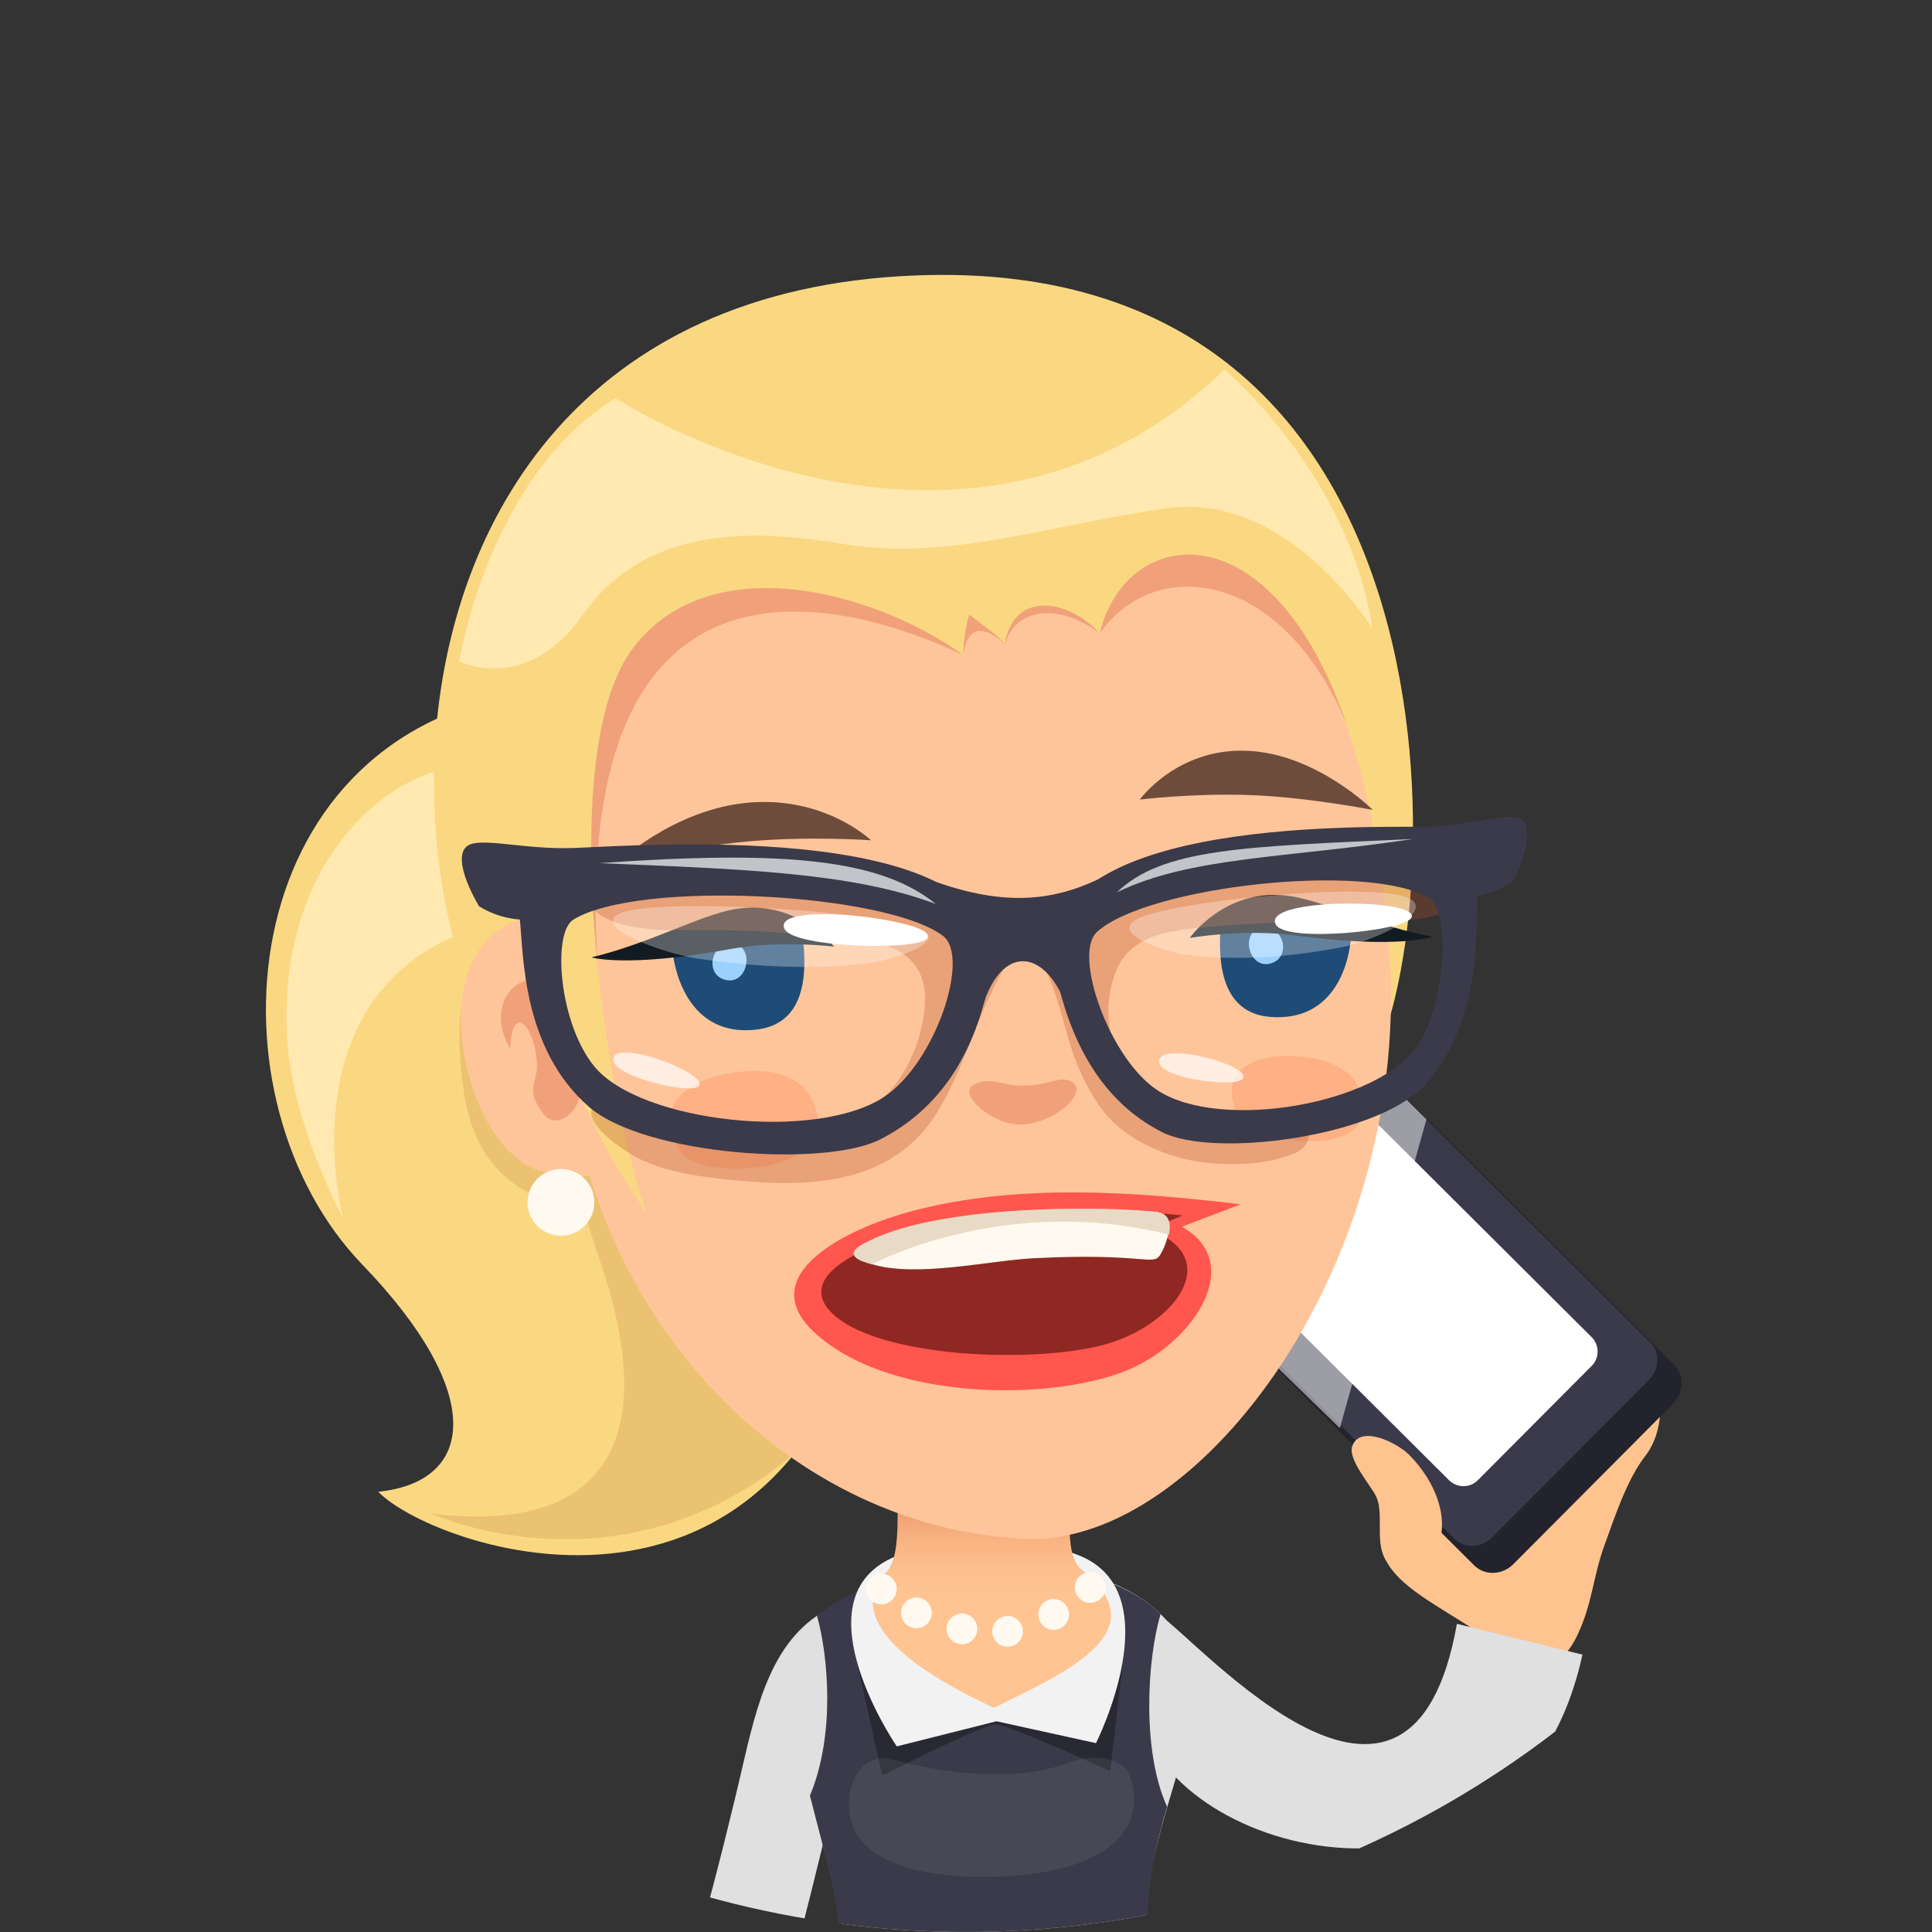 <?xml version="1.0" encoding="utf-8"?>
<!-- Generator: Adobe Illustrator 16.0.0, SVG Export Plug-In . SVG Version: 6.00 Build 0)  -->
<!DOCTYPE svg PUBLIC "-//W3C//DTD SVG 1.1//EN" "http://www.w3.org/Graphics/SVG/1.1/DTD/svg11.dtd">
<svg version="1.1" id="Capa_1" xmlns="http://www.w3.org/2000/svg" xmlns:xlink="http://www.w3.org/1999/xlink" x="0px" y="0px"
	 width="67px" height="67px" viewBox="0 0 67 67" enable-background="new 0 0 67 67" xml:space="preserve">
<rect x="0" y="0" width="67" height="67" fill="#333333" stroke="none"/>
<g>
	<defs>
		<circle id="SVGID_1_" cx="33.504" cy="33.504" r="33.496"/>
	</defs>
	<clipPath id="SVGID_2_">
		<use xlink:href="#SVGID_1_"  overflow="visible"/>
	</clipPath>
	<g clip-path="url(#SVGID_2_)">
		<g>
			<g>
				<path fill="#E0E0E0" d="M30.361,58.616l-1.515-2.882c-2.056,1.01-2.585,3.307-3.145,5.74c-0.203,0.883-0.819,3.441-1.403,5.523
					h3.483c0.489-1.901,1.028-4.145,1.184-4.821C29.332,60.582,29.713,58.934,30.361,58.616z"/>
			</g>
		</g>
		<g>
			<path fill="#FFC38F" d="M48.889,51.249c-2.424,2.952,0.013,3.794,2.332,5.329c1.159,0.766,2.532,2.098,3.469,0.152
				c0.539-1.117,0.539-2.01,0.957-3.158c0.35-0.965,0.781-2.275,1.403-3.07C58.761,48.319,56.396,42.115,48.889,51.249z"/>
			<g>
				<path fill="#23232D" d="M48.15,37.467c-0.363-0.36-0.969-0.342-1.351,0.042l-5.542,5.565c-0.382,0.383-0.397,0.992-0.037,1.352
					l9.906,9.862c0.36,0.36,0.969,0.341,1.353-0.042l5.539-5.564c0.382-0.384,0.397-0.992,0.037-1.352L48.15,37.467z"/>
				<path fill="#141418" d="M47.79,37.148c-0.347-0.345-0.933-0.318-1.308,0.058l-5.431,5.453c-0.374,0.376-0.399,0.964-0.053,1.309
					l9.447,9.407c0.345,0.342,0.933,0.315,1.308-0.061l5.429-5.453c0.375-0.376,0.399-0.964,0.054-1.307L47.79,37.148z"/>
				<path fill="#3A3A4A" d="M47.79,37.148c-0.347-0.345-0.933-0.318-1.308,0.058l-5.431,5.453c-0.374,0.376-0.399,0.964-0.053,1.309
					l9.447,9.407c0.345,0.342,0.933,0.315,1.308-0.061l5.429-5.453c0.375-0.376,0.399-0.964,0.054-1.307L47.79,37.148z"/>
				<path fill="#FFFFFF" d="M47.892,39.096c-0.276-0.275-0.725-0.277-0.996-0.006l-3.958,3.975c-0.271,0.273-0.267,0.721,0.01,0.997
					l7.302,7.269c0.276,0.275,0.725,0.277,0.995,0.006l3.959-3.975c0.27-0.273,0.266-0.721-0.012-0.996L47.892,39.096z"/>
				<path opacity="0.5" fill="#FFFFFF" d="M46.482,37.206l-5.431,5.453c-0.374,0.376-0.179,1.423,0.169,1.767l5.244,5.102
					l3.004-10.709l-1.679-1.67C47.443,36.804,46.857,36.83,46.482,37.206z"/>
			</g>
			<path fill="#FFC38F" d="M46.897,50.146c-0.167,0.475,0.64,1.346,0.835,1.771c0.315,0.683-0.202,1.947,0.62,2.479
				c0.665,0.434,1.205-0.08,1.466-0.646c0.484-1.036-0.01-2.347-0.945-3.293C48.44,50.022,47.165,49.399,46.897,50.146z"/>
			<path fill="#E0E0E0" d="M40.204,56.001c-0.511-0.347-0.881,2.587-0.522,3.833c1.342,4.661,13.008,7.535,15.196-2.453
				l-4.354-1.068C48.918,65.383,41.652,56.984,40.204,56.001z"/>
		</g>
		<g>
			<path fill="#E0E0E0" d="M40.275,56.001c-2.437-2.47-8.834-2.277-11.511-0.177c-2.755,2.162-0.124,7.296,0.465,11.174h10.437
				C39.91,61.889,42.976,58.734,40.275,56.001z"/>
			<path fill="#3A3A4A" d="M40.474,62.654c-0.886-1.926-0.69-5.14-0.225-6.68c-2.447-2.429-9.132-2.225-11.917,0.055
				c0.386,1.379,0.646,4.119-0.245,6.242c0.442,1.747,0.892,3.26,1.036,4.727h10.662C39.79,65.31,40.074,64.023,40.474,62.654z"/>
			<path opacity="0.3" d="M29.705,57.578l0.89,4c0,0,3.49-1.779,3.92-1.779c0.47,0,3.985,1.623,3.985,1.623l0.479-4.12
				c0,0-3.688,2.283-4.451,2.286C33.962,59.59,29.705,57.578,29.705,57.578z"/>
			<path fill="#F2F2F2" d="M37.469,53.961c-1.775-0.746-4.923-0.695-6.572,0.084c-3.216,1.523,0.202,6.518,0.202,6.518l3.458-0.871
				l3.451,0.758C38.008,60.449,40.617,55.283,37.469,53.961z"/>
			<linearGradient id="SVGID_3_" gradientUnits="userSpaceOnUse" x1="34.397" y1="52.067" x2="34.397" y2="55.327">
				<stop  offset="0" style="stop-color:#EE996D"/>
				<stop  offset="0.016" style="stop-color:#EE9A6E"/>
				<stop  offset="0.373" style="stop-color:#F8B181"/>
				<stop  offset="0.709" style="stop-color:#FDBF8D"/>
				<stop  offset="1" style="stop-color:#FFC491"/>
			</linearGradient>
			<path fill="url(#SVGID_3_)" d="M37.508,54.434c-0.562-0.448-0.427-1.828-0.337-3.428c0.21-3.623-6.048-3.758-6.042,0.197
				c0.002,1.752,0.063,2.85-0.406,3.333c-0.91,0.935-0.825,2.576,3.748,4.69C36.966,57.99,40.207,56.583,37.508,54.434z"/>
			<g>
				<circle fill="#FFF9F0" cx="30.561" cy="55.104" r="0.534"/>
				<circle fill="#FFF9F0" cx="31.78" cy="55.933" r="0.533"/>
				<circle fill="#FFF9F0" cx="33.359" cy="56.489" r="0.534"/>
				<circle fill="#FFF9F0" cx="34.941" cy="56.574" r="0.533"/>
				<circle fill="#FFF9F0" cx="37.809" cy="55.05" r="0.534"/>
				<circle fill="#FFF9F0" cx="36.54" cy="55.987" r="0.533"/>
			</g>
			<path opacity="0.07" fill="#FFFFFF" d="M37.113,61.114c-1.902,0.711-4.217,0.416-6.169-0.096
				c-1.121-0.296-1.754,1.046-1.409,2.19c0.455,1.52,2.783,1.914,4.813,1.878c4.002-0.071,5.502-1.642,4.826-3.511
				C38.993,61.076,38.137,60.732,37.113,61.114z"/>
		</g>
		<g>
			<path fill="#FAD882" d="M18.132,24.031C7.97,25.672,7.066,38.154,12.565,43.855c4.307,4.465,3.914,7.532,0.552,7.878
				c2.013,2.08,15.428,6.702,17.659-9.974C33.006,25.086,22.996,23.245,18.132,24.031z"/>
			<path fill="#FFE9B1" d="M16.517,26.563c-2.623-0.191-6.901,2.982-6.563,9.391c0.154,2.986,1.938,6.283,1.938,6.283
				s-2.477-9.348,6.705-10.526C28.674,30.419,16.517,26.563,16.517,26.563z"/>
			<path fill="#EBC271" d="M24.669,33.835c-1.978,1.509-7.3-0.037-3.894,9.796c2.406,6.952-0.374,9.545-5.835,8.852
				c0,0,8.449,3.912,15.003-4.607C37.072,38.611,33.566,27.05,24.669,33.835z"/>
			<path fill="#EBC271" d="M18.951,32.037c-1.954-0.152-3.544,1.348-2.854,5.883c0.686,4.531,4.905,3.872,4.905,3.872
				S20.902,32.189,18.951,32.037z"/>
			<path fill="#FAD882" d="M31.74,9.552C8.696,10.469,13.237,41.52,23.2,40.278c5.09-0.634,3.737-6.557,8.706-7.811
				c2.439-0.616,4.981-0.661,7.482-0.539c2.431,0.118,6.835,6.825,7.971,5.282C50.07,33.531,51.914,8.749,31.74,9.552z"/>
			<path fill="#FFC59A" d="M32.902,16.342c-10.652,0.603-13.979,7.97-13.438,18.853c0.539,10.886,8.26,17.879,16.144,18.169
				c6.056,0.224,13.442-9.707,12.557-20.57C47.289,22.078,43.146,15.764,32.902,16.342z"/>
			<path opacity="0.3" fill="#D14F2E" d="M33.115,20.842c-0.911,0.268,0.286,1.875,0.286,1.875c0.171-1.126,0.792-0.974,1.442-0.386
				C34.844,22.331,34.027,20.572,33.115,20.842z"/>
			<path opacity="0.3" fill="#D14F2E" d="M36.058,20.042c-1.838-0.01-1.206,2.3-1.206,2.3c0.35-1.25,1.866-1.458,3.287-0.375
				C38.139,21.968,37.896,20.05,36.058,20.042z"/>
			<path opacity="0.3" fill="#D14F2E" d="M24.365,18.51c-8.031,3.371-3.212,19.001-3.212,19.001
				c-3.245-22.083,10.484-15.61,12.248-14.795C31.848,20.326,30.047,16.126,24.365,18.51z"/>
			<path opacity="0.3" fill="#D14F2E" d="M40.787,16.272c-2.083,0.201-2.723,4.205-2.648,5.695c1.951-2.784,6.5-2.208,8.703,3.502
				C46.872,23.166,43.677,15.996,40.787,16.272z"/>
			<path fill="#FFC59A" d="M17.639,32.044c-2.906,1.383-1.571,7.427,0.856,8.474c0.78,0.336,1.597,0.326,2.38,0.188
				c0.016-0.035,0.029-0.071,0.044-0.109c0.333-0.824-0.398-4.857-0.6-5.686C19.812,32.823,19.032,31.38,17.639,32.044z"/>
			<path opacity="0.3" fill="#D14F2E" d="M18.63,34.051c-0.604-0.309-1.843,0.697-0.942,2.329c0.09-1.69,0.849-0.741,0.928,0.432
				c0.061,0.788-0.444,0.896,0.207,1.793c0.351,0.485,0.867,0.183,1.101-0.161C20.662,37.357,19.366,34.427,18.63,34.051z"/>
			<path fill="#FAD882" d="M29.31,11.025c-10.622,2.341-15.563,18.457-6.864,31.092c-1.526-4.202-3.18-15.816-0.59-19.505
				c2.602-3.702,8.449-2.135,11.546,0.104c0.013-0.476,0.079-0.972,0.21-1.409c0.115,0.111,1.085,0.791,1.232,1.023
				c0.322-1.884,2.229-1.543,3.295-0.363c0.974-4.138,7.092-4.615,9.332,5.966c0.249,1.179,0.072-4.603-0.165-5.793
				C46.197,16.605,39.198,8.846,29.31,11.025z"/>
			<path fill="#FFE9B1" d="M42.466,12.815c-9.132,8.801-21.122,0.993-21.122,0.993c-4.428,2.734-5.416,9.128-5.416,9.128
				s2.318,1.171,4.278-1.609c1.958-2.782,5.214-3.111,8.93-2.478s7.032-0.605,11.292-1.219c4.258-0.614,7.16,4.164,7.16,4.164
				C46.819,16.495,42.466,12.815,42.466,12.815z"/>
			<circle fill="#FFF9F0" cx="19.453" cy="41.696" r="1.157"/>
		</g>
		<g>
			<path fill="#FFB085" d="M47.098,37.67c-0.443-0.854-1.575-1.033-2.396-1.049c-1.072-0.018-2.547,0.396-1.773,2.082
				c0.411,0.898,4.613,1.592,4.343-0.475C47.242,38.016,47.182,37.83,47.098,37.67z"/>
			<path fill="#FFB085" d="M28.019,37.898c-0.638-0.874-1.907-0.83-2.809-0.666c-1.179,0.212-2.718,1.005-1.574,2.754
				c0.61,0.934,5.335,0.805,4.672-1.487C28.237,38.264,28.14,38.064,28.019,37.898z"/>
			<path opacity="0.3" fill="#D14F2E" d="M35.502,37.65c-0.831,0.005-1.166-0.346-1.744-0.029c-0.574,0.317,0.701,1.453,1.726,1.373
				c1.163-0.09,2.106-1.039,1.794-1.385C36.915,37.201,36.425,37.646,35.502,37.65z"/>
			<path fill="#6E4C3C" d="M39.527,27.729c0,0,1.911-0.233,3.883-0.154c1.974,0.077,4.199,0.513,4.199,0.513
				s-1.971-1.969-4.388-2.053C40.804,25.95,39.527,27.729,39.527,27.729z"/>
			<path fill="#6E4C3C" d="M25.979,27.833c-2.642,0.224-4.614,2.133-4.614,2.133s2.418-0.596,4.576-0.786
				c2.159-0.192,4.264-0.04,4.264-0.04S28.622,27.611,25.979,27.833z"/>
			<path fill="#1E4C76" d="M42.323,32.236c-0.107,1.64,0.293,2.923,1.743,3.031c2.052,0.152,2.676-1.582,2.783-2.715
				C45.917,32.152,43.835,31.991,42.323,32.236z"/>
			<path fill="#9CD0FF" d="M43.766,32.171c-0.817,0.111-0.441,1.577,0.397,1.204C44.771,33.107,44.494,32.075,43.766,32.171z"/>
			<path fill="#121B21" d="M41.258,32.528c0,0,1.836-0.327,3.63-0.09c3.635,0.483,4.788,0.047,4.788,0.047
				c-1.971-0.363-3.87-1.288-5.053-1.426C42.462,30.806,41.258,32.528,41.258,32.528z"/>
			<path fill="#1E4C76" d="M23.341,33.124c0.164,1.132,0.871,2.831,2.912,2.579c1.445-0.18,1.782-1.479,1.595-3.115
				C26.323,32.417,24.253,32.678,23.341,33.124z"/>
			<path fill="#9CD0FF" d="M25.406,32.731c-0.733-0.062-0.958,0.982-0.34,1.221C25.924,34.284,26.229,32.802,25.406,32.731z"/>
			<path fill="#121B21" d="M25.492,31.527c-1.174,0.195-3.025,1.212-4.977,1.672c0,0,1.171,0.377,4.782-0.282
				c1.777-0.325,3.628-0.088,3.628-0.088S27.639,31.167,25.492,31.527z"/>
			<path opacity="0.8" fill="#FF3B3B" d="M31.679,41.986c-2.301,0.6-5.646,2.236-3.387,4.268c2.671,2.402,8.479,2.34,10.998,1.178
				c2.197-1.014,3.874-3.67,1.696-4.891l2.038-0.777C39.25,41.311,35.29,41.045,31.679,41.986z"/>
			<path fill="#8F2722" d="M39.868,42.631c0.304-0.106,0.728-0.318,1.148-0.48c-6.819-0.693-14.172,1.275-12.214,3.336
				c1.528,1.607,7.07,1.822,9.54,1.131C40.695,45.959,42.516,43.651,39.868,42.631z"/>
			<path fill="#FFF9F0" d="M40.015,42.02c-3.354-0.224-7.681-0.086-10.073,1.116c-0.483,0.243-0.378,0.497,0.304,0.707
				c1.538,0.469,4.066-0.13,5.598-0.208c3.77-0.197,4.138,0.276,4.382-0.106C40.477,43.134,40.854,42.074,40.015,42.02z"/>
			<path fill="#E8DAC5" d="M40.131,42.037c-1.415-0.209-8.204-0.336-10.421,1.26c0,0-0.455,0.318,0.535,0.546
				c0,0,4.561-2.466,10.289-1.028C40.534,42.814,40.741,42.102,40.131,42.037z"/>
		</g>
		<g>
			<path opacity="0.3" fill="#B54D26" d="M45.889,29.242c-1.448,0.085-2.888,0.318-4.289,0.698
				c-1.195,0.323-2.602,0.476-3.701,1.056c-1.012,0.537-1.438,0.883-2.665,0.839c-2.197-0.076-4.056-1.431-6.251-1.645
				c-2.286-0.223-4.625-0.476-6.873,0.16c-0.583,0.167-2.35,0.848-1.148,1.469c1.17,0.606,2.916,0.4,4.194,0.44
				c0.589,0.018,1.183,0.029,1.771,0.08c2.09,0.177,5.3-0.133,5.149,2.475c-0.104,1.79-1.243,3.636-2.694,3.982
				c-1.392,0.332-2.884,0.466-4.296,0.469c-1.083,0.005-2.126-0.198-3.113-0.647c-0.281-0.129-1.12-0.654-1.39-0.275
				c-0.458,0.644,1.249,1.699,1.694,1.896c1.02,0.453,2.102,0.583,3.205,0.691c2.725,0.273,5.525,0.11,7.048-2.402
				c0.882-1.457,1.315-3.166,2.132-4.662c1.336-2.446,1.996,0.858,2.432,2.302c0.246,0.813,0.601,1.598,1.103,2.281
				c0.889,1.207,2.624,1.854,4.068,1.91c0.894,0.035,1.807-0.018,2.641-0.367c0.502-0.213,0.702-0.801,0.096-1.024
				c-0.366-0.136-0.949-0.03-1.334-0.045c-0.559-0.019-1.132-0.021-1.684-0.122c-0.709-0.127-1.422-0.414-2.023-0.85
				c-0.421-0.303-0.784-0.678-1.055-1.123c-0.559-0.924-0.592-2.06-0.237-3.065c0.489-1.386,2.006-1.506,3.264-1.623
				c1.522-0.143,3.065-0.125,4.58-0.275c0.675-0.067,1.349,0.019,2.024,0.037c0.869,0.022,2.742-0.268,1.704-1.52
				C49.236,29.172,47.295,29.158,45.889,29.242z"/>
			<g>
				<path fill="#3A3A4A" d="M19.938,29.406c-1.797,0.073-3.334-0.415-3.757-0.05c-0.546,0.476,0.431,2.071,0.431,2.071
					s0.576,0.4,1.416,0.463c0.129,1.248,0.084,4.472,2.392,6.49c1.929,1.684,8.179,2.123,10.114,1.129
					c2.397-1.229,3.404-3.484,3.811-5.702C35.345,28.368,22.473,29.304,19.938,29.406z M30.652,38.044
					c-2.365,1.554-8.443,0.882-10.038-1.057c-1.231-1.497-1.471-4.642-0.731-5.095c2.266-1.391,10.824-0.935,12.815,0.56
					C33.663,33.175,32.443,36.865,30.652,38.044z"/>
			</g>
			<g>
				<path fill="#3A3A4A" d="M49.403,28.669c-2.291,0.021-13.946-0.297-12.792,5.085c0.471,2.198,1.485,4.399,3.705,5.515
					c1.792,0.898,7.412,0.158,9.068-1.614c1.99-2.126,1.802-5.347,1.857-6.599c0.756-0.102,1.258-0.528,1.258-0.528
					s0.805-1.641,0.291-2.09C52.393,28.093,51.028,28.656,49.403,28.669z M49.147,36.273c-1.347,2.012-6.8,2.977-9.004,1.539
					c-1.672-1.092-2.944-4.72-2.105-5.489c1.723-1.588,9.423-2.454,11.531-1.174C50.259,31.567,50.189,34.721,49.147,36.273z"/>
			</g>
			<path opacity="0.3" fill="#FFFFFF" d="M39.539,31.822c-1.265,0.56,1.046,1.208,1.542,1.275c1.722,0.241,3.665,0.102,5.491-0.256
				c0.96-0.188,3.018-1.084,2.42-1.609C48.152,30.5,40.935,31.206,39.539,31.822z"/>
			<path fill="#FFFFFF" d="M45.199,31.449c-0.687,0.117-1.136,0.323-0.944,0.631c0.382,0.605,4.42,0.216,4.688-0.252
				C49.207,31.366,46.662,31.203,45.199,31.449z"/>
			<path opacity="0.7" fill="#FFFFFF" d="M40.87,36.529c-0.434-0.016-0.733,0.077-0.656,0.349c0.151,0.536,2.664,0.856,2.89,0.527
				C43.326,37.082,41.792,36.561,40.87,36.529z"/>
			<path opacity="0.7" fill="#FFFFFF" d="M22.008,36.525c-0.453-0.068-0.779-0.014-0.734,0.267c0.091,0.55,2.679,1.177,2.957,0.878
				C24.504,37.377,22.969,36.67,22.008,36.525z"/>
			<path opacity="0.3" fill="#FFFFFF" d="M31.745,32.142c-1.608-0.558-9.584-1.09-10.397-0.376c-0.586,0.511,1.785,1.32,2.859,1.48
				c2.043,0.301,4.184,0.396,6.03,0.137C30.769,33.31,33.201,32.648,31.745,32.142z"/>
			<path fill="#FFFFFF" d="M28.277,31.708c-0.732,0.031-1.229,0.179-1.068,0.51c0.317,0.648,4.594,0.763,4.938,0.327
				C32.484,32.122,29.839,31.645,28.277,31.708z"/>
			<path fill="#3A3A4A" d="M38.094,30.491c-1.66,0.777-3.281,0.909-5.605,0.105c-1.757-0.605,0.929,1.132,1.141,2.038
				c0.211,0.909-0.067,3.689,0.527,2.029c0.595-1.663,1.817-1.779,2.611-0.264c0.795,1.516,0.702-2.549,1.016-2.923
				C38.098,31.105,39.753,29.713,38.094,30.491z"/>
			<path fill="#C1C5C9" d="M20.784,29.933c4.854,0.204,8.732,0.311,11.672,1.418C30.532,29.795,27.238,29.476,20.784,29.933z"/>
			<path fill="#C1C5C9" d="M48.996,29.096c-5.918,0.264-8.68,0.329-10.262,1.848C41.29,29.705,44.604,29.762,48.996,29.096z"/>
		</g>
	</g>
</g>
</svg>
